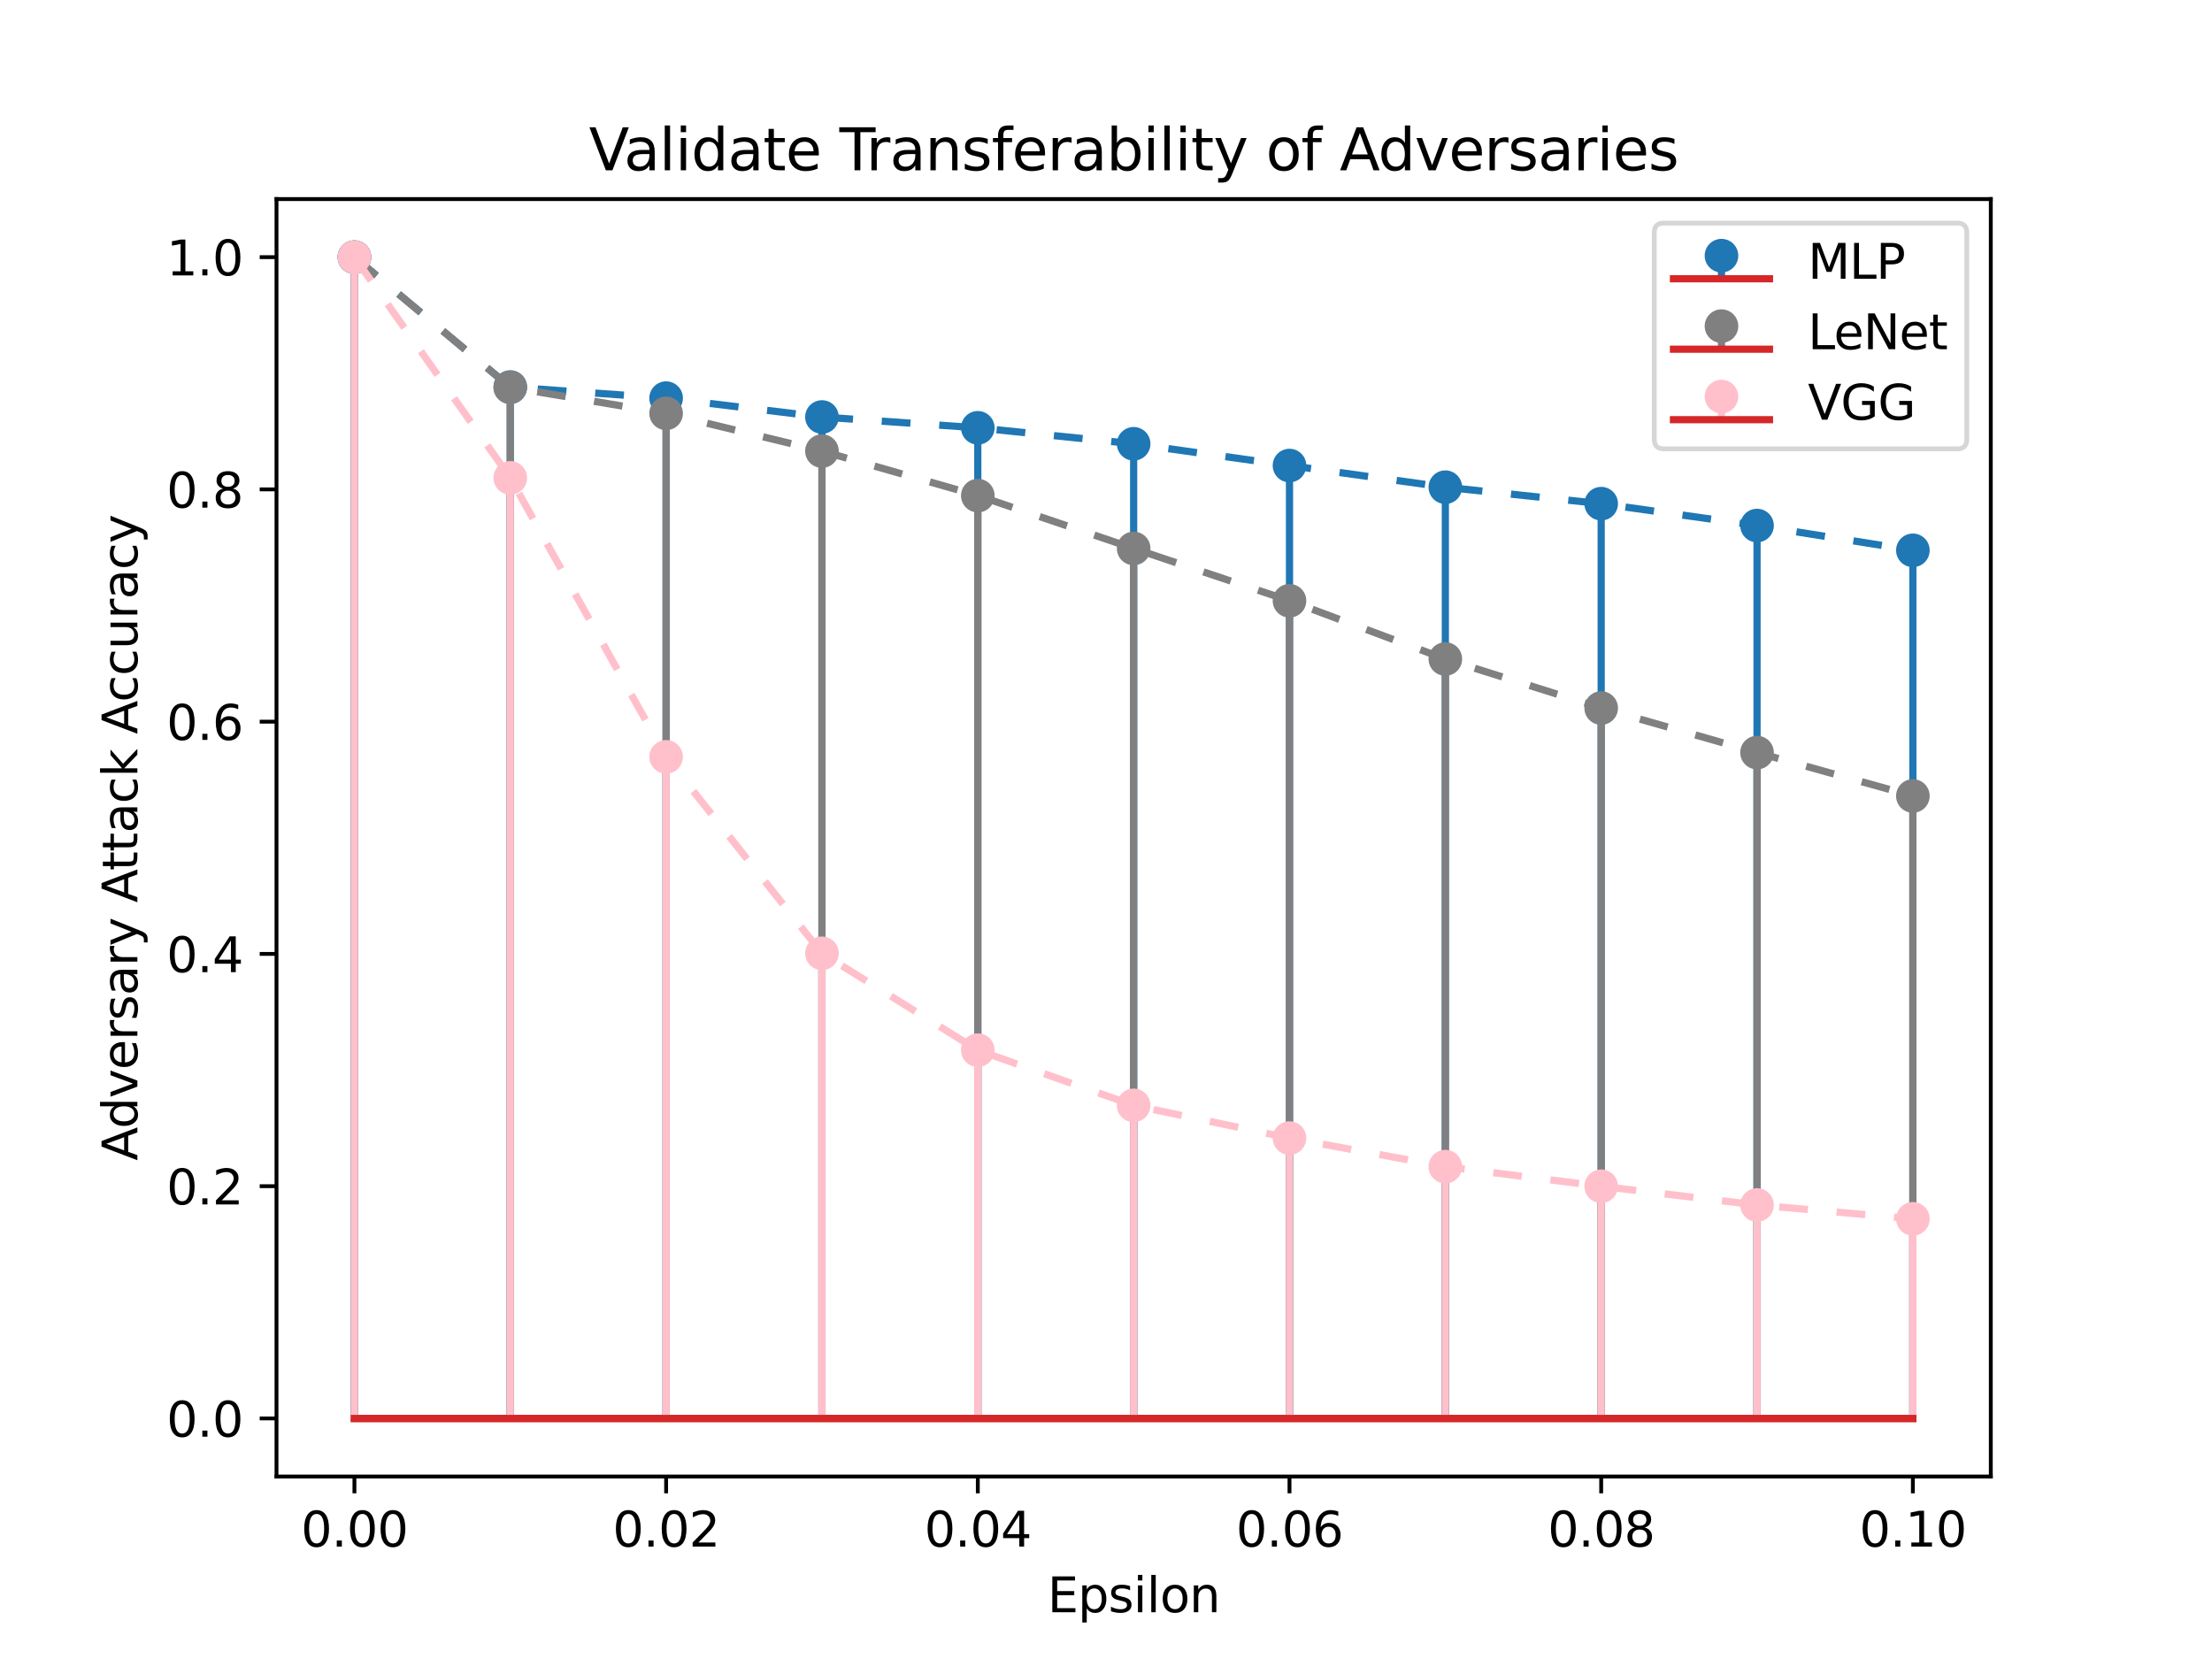 <?xml version="1.0" encoding="utf-8" standalone="no"?>
<!DOCTYPE svg PUBLIC "-//W3C//DTD SVG 1.1//EN"
  "http://www.w3.org/Graphics/SVG/1.1/DTD/svg11.dtd">
<svg xmlns:xlink="http://www.w3.org/1999/xlink" width="460.8pt" height="345.6pt" viewBox="0 0 460.8 345.6" xmlns="http://www.w3.org/2000/svg" version="1.1">
 <defs>
  <style type="text/css">*{stroke-linejoin: round; stroke-linecap: butt}</style>
 </defs>
 <g id="figure_1">
  <g id="patch_1">
   <path d="M 0 345.6 
L 460.8 345.6 
L 460.8 0 
L 0 0 
z
" style="fill: #ffffff"/>
  </g>
  <g id="axes_1">
   <g id="patch_2">
    <path d="M 57.6 307.584 
L 414.72 307.584 
L 414.72 41.472 
L 57.6 41.472 
z
" style="fill: #ffffff"/>
   </g>
   <g id="matplotlib.axis_1">
    <g id="xtick_1">
     <g id="line2d_1">
      <defs>
       <path id="m18d841c55f" d="M 0 0 
L 0 3.5 
" style="stroke: #000000; stroke-width: 0.8"/>
      </defs>
      <g>
       <use xlink:href="#m18d841c55f" x="73.833" y="307.584" style="stroke: #000000; stroke-width: 0.8"/>
      </g>
     </g>
     <g id="text_1">
      <!-- 0.00 -->
      <g transform="translate(62.7 322.182) scale(0.1 -0.1)">
       <defs>
        <path id="DejaVuSans-30" d="M 2034 4250 
Q 1547 4250 1301 3770 
Q 1056 3291 1056 2328 
Q 1056 1369 1301 889 
Q 1547 409 2034 409 
Q 2525 409 2770 889 
Q 3016 1369 3016 2328 
Q 3016 3291 2770 3770 
Q 2525 4250 2034 4250 
z
M 2034 4750 
Q 2819 4750 3233 4129 
Q 3647 3509 3647 2328 
Q 3647 1150 3233 529 
Q 2819 -91 2034 -91 
Q 1250 -91 836 529 
Q 422 1150 422 2328 
Q 422 3509 836 4129 
Q 1250 4750 2034 4750 
z
" transform="scale(0.016)"/>
        <path id="DejaVuSans-2e" d="M 684 794 
L 1344 794 
L 1344 0 
L 684 0 
L 684 794 
z
" transform="scale(0.016)"/>
       </defs>
       <use xlink:href="#DejaVuSans-30"/>
       <use xlink:href="#DejaVuSans-2e" x="63.623"/>
       <use xlink:href="#DejaVuSans-30" x="95.41"/>
       <use xlink:href="#DejaVuSans-30" x="159.033"/>
      </g>
     </g>
    </g>
    <g id="xtick_2">
     <g id="line2d_2">
      <g>
       <use xlink:href="#m18d841c55f" x="138.764" y="307.584" style="stroke: #000000; stroke-width: 0.8"/>
      </g>
     </g>
     <g id="text_2">
      <!-- 0.02 -->
      <g transform="translate(127.631 322.182) scale(0.1 -0.1)">
       <defs>
        <path id="DejaVuSans-32" d="M 1228 531 
L 3431 531 
L 3431 0 
L 469 0 
L 469 531 
Q 828 903 1448 1529 
Q 2069 2156 2228 2338 
Q 2531 2678 2651 2914 
Q 2772 3150 2772 3378 
Q 2772 3750 2511 3984 
Q 2250 4219 1831 4219 
Q 1534 4219 1204 4116 
Q 875 4013 500 3803 
L 500 4441 
Q 881 4594 1212 4672 
Q 1544 4750 1819 4750 
Q 2544 4750 2975 4387 
Q 3406 4025 3406 3419 
Q 3406 3131 3298 2873 
Q 3191 2616 2906 2266 
Q 2828 2175 2409 1742 
Q 1991 1309 1228 531 
z
" transform="scale(0.016)"/>
       </defs>
       <use xlink:href="#DejaVuSans-30"/>
       <use xlink:href="#DejaVuSans-2e" x="63.623"/>
       <use xlink:href="#DejaVuSans-30" x="95.41"/>
       <use xlink:href="#DejaVuSans-32" x="159.033"/>
      </g>
     </g>
    </g>
    <g id="xtick_3">
     <g id="line2d_3">
      <g>
       <use xlink:href="#m18d841c55f" x="203.695" y="307.584" style="stroke: #000000; stroke-width: 0.8"/>
      </g>
     </g>
     <g id="text_3">
      <!-- 0.04 -->
      <g transform="translate(192.562 322.182) scale(0.1 -0.1)">
       <defs>
        <path id="DejaVuSans-34" d="M 2419 4116 
L 825 1625 
L 2419 1625 
L 2419 4116 
z
M 2253 4666 
L 3047 4666 
L 3047 1625 
L 3713 1625 
L 3713 1100 
L 3047 1100 
L 3047 0 
L 2419 0 
L 2419 1100 
L 313 1100 
L 313 1709 
L 2253 4666 
z
" transform="scale(0.016)"/>
       </defs>
       <use xlink:href="#DejaVuSans-30"/>
       <use xlink:href="#DejaVuSans-2e" x="63.623"/>
       <use xlink:href="#DejaVuSans-30" x="95.41"/>
       <use xlink:href="#DejaVuSans-34" x="159.033"/>
      </g>
     </g>
    </g>
    <g id="xtick_4">
     <g id="line2d_4">
      <g>
       <use xlink:href="#m18d841c55f" x="268.625" y="307.584" style="stroke: #000000; stroke-width: 0.8"/>
      </g>
     </g>
     <g id="text_4">
      <!-- 0.06 -->
      <g transform="translate(257.493 322.182) scale(0.1 -0.1)">
       <defs>
        <path id="DejaVuSans-36" d="M 2113 2584 
Q 1688 2584 1439 2293 
Q 1191 2003 1191 1497 
Q 1191 994 1439 701 
Q 1688 409 2113 409 
Q 2538 409 2786 701 
Q 3034 994 3034 1497 
Q 3034 2003 2786 2293 
Q 2538 2584 2113 2584 
z
M 3366 4563 
L 3366 3988 
Q 3128 4100 2886 4159 
Q 2644 4219 2406 4219 
Q 1781 4219 1451 3797 
Q 1122 3375 1075 2522 
Q 1259 2794 1537 2939 
Q 1816 3084 2150 3084 
Q 2853 3084 3261 2657 
Q 3669 2231 3669 1497 
Q 3669 778 3244 343 
Q 2819 -91 2113 -91 
Q 1303 -91 875 529 
Q 447 1150 447 2328 
Q 447 3434 972 4092 
Q 1497 4750 2381 4750 
Q 2619 4750 2861 4703 
Q 3103 4656 3366 4563 
z
" transform="scale(0.016)"/>
       </defs>
       <use xlink:href="#DejaVuSans-30"/>
       <use xlink:href="#DejaVuSans-2e" x="63.623"/>
       <use xlink:href="#DejaVuSans-30" x="95.41"/>
       <use xlink:href="#DejaVuSans-36" x="159.033"/>
      </g>
     </g>
    </g>
    <g id="xtick_5">
     <g id="line2d_5">
      <g>
       <use xlink:href="#m18d841c55f" x="333.556" y="307.584" style="stroke: #000000; stroke-width: 0.8"/>
      </g>
     </g>
     <g id="text_5">
      <!-- 0.08 -->
      <g transform="translate(322.424 322.182) scale(0.1 -0.1)">
       <defs>
        <path id="DejaVuSans-38" d="M 2034 2216 
Q 1584 2216 1326 1975 
Q 1069 1734 1069 1313 
Q 1069 891 1326 650 
Q 1584 409 2034 409 
Q 2484 409 2743 651 
Q 3003 894 3003 1313 
Q 3003 1734 2745 1975 
Q 2488 2216 2034 2216 
z
M 1403 2484 
Q 997 2584 770 2862 
Q 544 3141 544 3541 
Q 544 4100 942 4425 
Q 1341 4750 2034 4750 
Q 2731 4750 3128 4425 
Q 3525 4100 3525 3541 
Q 3525 3141 3298 2862 
Q 3072 2584 2669 2484 
Q 3125 2378 3379 2068 
Q 3634 1759 3634 1313 
Q 3634 634 3220 271 
Q 2806 -91 2034 -91 
Q 1263 -91 848 271 
Q 434 634 434 1313 
Q 434 1759 690 2068 
Q 947 2378 1403 2484 
z
M 1172 3481 
Q 1172 3119 1398 2916 
Q 1625 2713 2034 2713 
Q 2441 2713 2670 2916 
Q 2900 3119 2900 3481 
Q 2900 3844 2670 4047 
Q 2441 4250 2034 4250 
Q 1625 4250 1398 4047 
Q 1172 3844 1172 3481 
z
" transform="scale(0.016)"/>
       </defs>
       <use xlink:href="#DejaVuSans-30"/>
       <use xlink:href="#DejaVuSans-2e" x="63.623"/>
       <use xlink:href="#DejaVuSans-30" x="95.41"/>
       <use xlink:href="#DejaVuSans-38" x="159.033"/>
      </g>
     </g>
    </g>
    <g id="xtick_6">
     <g id="line2d_6">
      <g>
       <use xlink:href="#m18d841c55f" x="398.487" y="307.584" style="stroke: #000000; stroke-width: 0.8"/>
      </g>
     </g>
     <g id="text_6">
      <!-- 0.10 -->
      <g transform="translate(387.354 322.182) scale(0.1 -0.1)">
       <defs>
        <path id="DejaVuSans-31" d="M 794 531 
L 1825 531 
L 1825 4091 
L 703 3866 
L 703 4441 
L 1819 4666 
L 2450 4666 
L 2450 531 
L 3481 531 
L 3481 0 
L 794 0 
L 794 531 
z
" transform="scale(0.016)"/>
       </defs>
       <use xlink:href="#DejaVuSans-30"/>
       <use xlink:href="#DejaVuSans-2e" x="63.623"/>
       <use xlink:href="#DejaVuSans-31" x="95.41"/>
       <use xlink:href="#DejaVuSans-30" x="159.033"/>
      </g>
     </g>
    </g>
    <g id="text_7">
     <!-- Epsilon -->
     <g transform="translate(218.215 335.861) scale(0.1 -0.1)">
      <defs>
       <path id="DejaVuSans-45" d="M 628 4666 
L 3578 4666 
L 3578 4134 
L 1259 4134 
L 1259 2753 
L 3481 2753 
L 3481 2222 
L 1259 2222 
L 1259 531 
L 3634 531 
L 3634 0 
L 628 0 
L 628 4666 
z
" transform="scale(0.016)"/>
       <path id="DejaVuSans-70" d="M 1159 525 
L 1159 -1331 
L 581 -1331 
L 581 3500 
L 1159 3500 
L 1159 2969 
Q 1341 3281 1617 3432 
Q 1894 3584 2278 3584 
Q 2916 3584 3314 3078 
Q 3713 2572 3713 1747 
Q 3713 922 3314 415 
Q 2916 -91 2278 -91 
Q 1894 -91 1617 61 
Q 1341 213 1159 525 
z
M 3116 1747 
Q 3116 2381 2855 2742 
Q 2594 3103 2138 3103 
Q 1681 3103 1420 2742 
Q 1159 2381 1159 1747 
Q 1159 1113 1420 752 
Q 1681 391 2138 391 
Q 2594 391 2855 752 
Q 3116 1113 3116 1747 
z
" transform="scale(0.016)"/>
       <path id="DejaVuSans-73" d="M 2834 3397 
L 2834 2853 
Q 2591 2978 2328 3040 
Q 2066 3103 1784 3103 
Q 1356 3103 1142 2972 
Q 928 2841 928 2578 
Q 928 2378 1081 2264 
Q 1234 2150 1697 2047 
L 1894 2003 
Q 2506 1872 2764 1633 
Q 3022 1394 3022 966 
Q 3022 478 2636 193 
Q 2250 -91 1575 -91 
Q 1294 -91 989 -36 
Q 684 19 347 128 
L 347 722 
Q 666 556 975 473 
Q 1284 391 1588 391 
Q 1994 391 2212 530 
Q 2431 669 2431 922 
Q 2431 1156 2273 1281 
Q 2116 1406 1581 1522 
L 1381 1569 
Q 847 1681 609 1914 
Q 372 2147 372 2553 
Q 372 3047 722 3315 
Q 1072 3584 1716 3584 
Q 2034 3584 2315 3537 
Q 2597 3491 2834 3397 
z
" transform="scale(0.016)"/>
       <path id="DejaVuSans-69" d="M 603 3500 
L 1178 3500 
L 1178 0 
L 603 0 
L 603 3500 
z
M 603 4863 
L 1178 4863 
L 1178 4134 
L 603 4134 
L 603 4863 
z
" transform="scale(0.016)"/>
       <path id="DejaVuSans-6c" d="M 603 4863 
L 1178 4863 
L 1178 0 
L 603 0 
L 603 4863 
z
" transform="scale(0.016)"/>
       <path id="DejaVuSans-6f" d="M 1959 3097 
Q 1497 3097 1228 2736 
Q 959 2375 959 1747 
Q 959 1119 1226 758 
Q 1494 397 1959 397 
Q 2419 397 2687 759 
Q 2956 1122 2956 1747 
Q 2956 2369 2687 2733 
Q 2419 3097 1959 3097 
z
M 1959 3584 
Q 2709 3584 3137 3096 
Q 3566 2609 3566 1747 
Q 3566 888 3137 398 
Q 2709 -91 1959 -91 
Q 1206 -91 779 398 
Q 353 888 353 1747 
Q 353 2609 779 3096 
Q 1206 3584 1959 3584 
z
" transform="scale(0.016)"/>
       <path id="DejaVuSans-6e" d="M 3513 2113 
L 3513 0 
L 2938 0 
L 2938 2094 
Q 2938 2591 2744 2837 
Q 2550 3084 2163 3084 
Q 1697 3084 1428 2787 
Q 1159 2491 1159 1978 
L 1159 0 
L 581 0 
L 581 3500 
L 1159 3500 
L 1159 2956 
Q 1366 3272 1645 3428 
Q 1925 3584 2291 3584 
Q 2894 3584 3203 3211 
Q 3513 2838 3513 2113 
z
" transform="scale(0.016)"/>
      </defs>
      <use xlink:href="#DejaVuSans-45"/>
      <use xlink:href="#DejaVuSans-70" x="63.184"/>
      <use xlink:href="#DejaVuSans-73" x="126.66"/>
      <use xlink:href="#DejaVuSans-69" x="178.76"/>
      <use xlink:href="#DejaVuSans-6c" x="206.543"/>
      <use xlink:href="#DejaVuSans-6f" x="234.326"/>
      <use xlink:href="#DejaVuSans-6e" x="295.508"/>
     </g>
    </g>
   </g>
   <g id="matplotlib.axis_2">
    <g id="ytick_1">
     <g id="line2d_7">
      <defs>
       <path id="m536940ba01" d="M 0 0 
L -3.5 0 
" style="stroke: #000000; stroke-width: 0.8"/>
      </defs>
      <g>
       <use xlink:href="#m536940ba01" x="57.6" y="295.488" style="stroke: #000000; stroke-width: 0.8"/>
      </g>
     </g>
     <g id="text_8">
      <!-- 0.0 -->
      <g transform="translate(34.697 299.287) scale(0.1 -0.1)">
       <use xlink:href="#DejaVuSans-30"/>
       <use xlink:href="#DejaVuSans-2e" x="63.623"/>
       <use xlink:href="#DejaVuSans-30" x="95.41"/>
      </g>
     </g>
    </g>
    <g id="ytick_2">
     <g id="line2d_8">
      <g>
       <use xlink:href="#m536940ba01" x="57.6" y="247.104" style="stroke: #000000; stroke-width: 0.8"/>
      </g>
     </g>
     <g id="text_9">
      <!-- 0.2 -->
      <g transform="translate(34.697 250.903) scale(0.1 -0.1)">
       <use xlink:href="#DejaVuSans-30"/>
       <use xlink:href="#DejaVuSans-2e" x="63.623"/>
       <use xlink:href="#DejaVuSans-32" x="95.41"/>
      </g>
     </g>
    </g>
    <g id="ytick_3">
     <g id="line2d_9">
      <g>
       <use xlink:href="#m536940ba01" x="57.6" y="198.72" style="stroke: #000000; stroke-width: 0.8"/>
      </g>
     </g>
     <g id="text_10">
      <!-- 0.4 -->
      <g transform="translate(34.697 202.519) scale(0.1 -0.1)">
       <use xlink:href="#DejaVuSans-30"/>
       <use xlink:href="#DejaVuSans-2e" x="63.623"/>
       <use xlink:href="#DejaVuSans-34" x="95.41"/>
      </g>
     </g>
    </g>
    <g id="ytick_4">
     <g id="line2d_10">
      <g>
       <use xlink:href="#m536940ba01" x="57.6" y="150.336" style="stroke: #000000; stroke-width: 0.8"/>
      </g>
     </g>
     <g id="text_11">
      <!-- 0.6 -->
      <g transform="translate(34.697 154.135) scale(0.1 -0.1)">
       <use xlink:href="#DejaVuSans-30"/>
       <use xlink:href="#DejaVuSans-2e" x="63.623"/>
       <use xlink:href="#DejaVuSans-36" x="95.41"/>
      </g>
     </g>
    </g>
    <g id="ytick_5">
     <g id="line2d_11">
      <g>
       <use xlink:href="#m536940ba01" x="57.6" y="101.952" style="stroke: #000000; stroke-width: 0.8"/>
      </g>
     </g>
     <g id="text_12">
      <!-- 0.8 -->
      <g transform="translate(34.697 105.751) scale(0.1 -0.1)">
       <use xlink:href="#DejaVuSans-30"/>
       <use xlink:href="#DejaVuSans-2e" x="63.623"/>
       <use xlink:href="#DejaVuSans-38" x="95.41"/>
      </g>
     </g>
    </g>
    <g id="ytick_6">
     <g id="line2d_12">
      <g>
       <use xlink:href="#m536940ba01" x="57.6" y="53.568" style="stroke: #000000; stroke-width: 0.8"/>
      </g>
     </g>
     <g id="text_13">
      <!-- 1.0 -->
      <g transform="translate(34.697 57.367) scale(0.1 -0.1)">
       <use xlink:href="#DejaVuSans-31"/>
       <use xlink:href="#DejaVuSans-2e" x="63.623"/>
       <use xlink:href="#DejaVuSans-30" x="95.41"/>
      </g>
     </g>
    </g>
    <g id="text_14">
     <!-- Adversary Attack Accuracy -->
     <g transform="translate(28.617 241.778) rotate(-90) scale(0.1 -0.1)">
      <defs>
       <path id="DejaVuSans-41" d="M 2188 4044 
L 1331 1722 
L 3047 1722 
L 2188 4044 
z
M 1831 4666 
L 2547 4666 
L 4325 0 
L 3669 0 
L 3244 1197 
L 1141 1197 
L 716 0 
L 50 0 
L 1831 4666 
z
" transform="scale(0.016)"/>
       <path id="DejaVuSans-64" d="M 2906 2969 
L 2906 4863 
L 3481 4863 
L 3481 0 
L 2906 0 
L 2906 525 
Q 2725 213 2448 61 
Q 2172 -91 1784 -91 
Q 1150 -91 751 415 
Q 353 922 353 1747 
Q 353 2572 751 3078 
Q 1150 3584 1784 3584 
Q 2172 3584 2448 3432 
Q 2725 3281 2906 2969 
z
M 947 1747 
Q 947 1113 1208 752 
Q 1469 391 1925 391 
Q 2381 391 2643 752 
Q 2906 1113 2906 1747 
Q 2906 2381 2643 2742 
Q 2381 3103 1925 3103 
Q 1469 3103 1208 2742 
Q 947 2381 947 1747 
z
" transform="scale(0.016)"/>
       <path id="DejaVuSans-76" d="M 191 3500 
L 800 3500 
L 1894 563 
L 2988 3500 
L 3597 3500 
L 2284 0 
L 1503 0 
L 191 3500 
z
" transform="scale(0.016)"/>
       <path id="DejaVuSans-65" d="M 3597 1894 
L 3597 1613 
L 953 1613 
Q 991 1019 1311 708 
Q 1631 397 2203 397 
Q 2534 397 2845 478 
Q 3156 559 3463 722 
L 3463 178 
Q 3153 47 2828 -22 
Q 2503 -91 2169 -91 
Q 1331 -91 842 396 
Q 353 884 353 1716 
Q 353 2575 817 3079 
Q 1281 3584 2069 3584 
Q 2775 3584 3186 3129 
Q 3597 2675 3597 1894 
z
M 3022 2063 
Q 3016 2534 2758 2815 
Q 2500 3097 2075 3097 
Q 1594 3097 1305 2825 
Q 1016 2553 972 2059 
L 3022 2063 
z
" transform="scale(0.016)"/>
       <path id="DejaVuSans-72" d="M 2631 2963 
Q 2534 3019 2420 3045 
Q 2306 3072 2169 3072 
Q 1681 3072 1420 2755 
Q 1159 2438 1159 1844 
L 1159 0 
L 581 0 
L 581 3500 
L 1159 3500 
L 1159 2956 
Q 1341 3275 1631 3429 
Q 1922 3584 2338 3584 
Q 2397 3584 2469 3576 
Q 2541 3569 2628 3553 
L 2631 2963 
z
" transform="scale(0.016)"/>
       <path id="DejaVuSans-61" d="M 2194 1759 
Q 1497 1759 1228 1600 
Q 959 1441 959 1056 
Q 959 750 1161 570 
Q 1363 391 1709 391 
Q 2188 391 2477 730 
Q 2766 1069 2766 1631 
L 2766 1759 
L 2194 1759 
z
M 3341 1997 
L 3341 0 
L 2766 0 
L 2766 531 
Q 2569 213 2275 61 
Q 1981 -91 1556 -91 
Q 1019 -91 701 211 
Q 384 513 384 1019 
Q 384 1609 779 1909 
Q 1175 2209 1959 2209 
L 2766 2209 
L 2766 2266 
Q 2766 2663 2505 2880 
Q 2244 3097 1772 3097 
Q 1472 3097 1187 3025 
Q 903 2953 641 2809 
L 641 3341 
Q 956 3463 1253 3523 
Q 1550 3584 1831 3584 
Q 2591 3584 2966 3190 
Q 3341 2797 3341 1997 
z
" transform="scale(0.016)"/>
       <path id="DejaVuSans-79" d="M 2059 -325 
Q 1816 -950 1584 -1140 
Q 1353 -1331 966 -1331 
L 506 -1331 
L 506 -850 
L 844 -850 
Q 1081 -850 1212 -737 
Q 1344 -625 1503 -206 
L 1606 56 
L 191 3500 
L 800 3500 
L 1894 763 
L 2988 3500 
L 3597 3500 
L 2059 -325 
z
" transform="scale(0.016)"/>
       <path id="DejaVuSans-20" transform="scale(0.016)"/>
       <path id="DejaVuSans-74" d="M 1172 4494 
L 1172 3500 
L 2356 3500 
L 2356 3053 
L 1172 3053 
L 1172 1153 
Q 1172 725 1289 603 
Q 1406 481 1766 481 
L 2356 481 
L 2356 0 
L 1766 0 
Q 1100 0 847 248 
Q 594 497 594 1153 
L 594 3053 
L 172 3053 
L 172 3500 
L 594 3500 
L 594 4494 
L 1172 4494 
z
" transform="scale(0.016)"/>
       <path id="DejaVuSans-63" d="M 3122 3366 
L 3122 2828 
Q 2878 2963 2633 3030 
Q 2388 3097 2138 3097 
Q 1578 3097 1268 2742 
Q 959 2388 959 1747 
Q 959 1106 1268 751 
Q 1578 397 2138 397 
Q 2388 397 2633 464 
Q 2878 531 3122 666 
L 3122 134 
Q 2881 22 2623 -34 
Q 2366 -91 2075 -91 
Q 1284 -91 818 406 
Q 353 903 353 1747 
Q 353 2603 823 3093 
Q 1294 3584 2113 3584 
Q 2378 3584 2631 3529 
Q 2884 3475 3122 3366 
z
" transform="scale(0.016)"/>
       <path id="DejaVuSans-6b" d="M 581 4863 
L 1159 4863 
L 1159 1991 
L 2875 3500 
L 3609 3500 
L 1753 1863 
L 3688 0 
L 2938 0 
L 1159 1709 
L 1159 0 
L 581 0 
L 581 4863 
z
" transform="scale(0.016)"/>
       <path id="DejaVuSans-75" d="M 544 1381 
L 544 3500 
L 1119 3500 
L 1119 1403 
Q 1119 906 1312 657 
Q 1506 409 1894 409 
Q 2359 409 2629 706 
Q 2900 1003 2900 1516 
L 2900 3500 
L 3475 3500 
L 3475 0 
L 2900 0 
L 2900 538 
Q 2691 219 2414 64 
Q 2138 -91 1772 -91 
Q 1169 -91 856 284 
Q 544 659 544 1381 
z
M 1991 3584 
L 1991 3584 
z
" transform="scale(0.016)"/>
      </defs>
      <use xlink:href="#DejaVuSans-41"/>
      <use xlink:href="#DejaVuSans-64" x="66.658"/>
      <use xlink:href="#DejaVuSans-76" x="130.135"/>
      <use xlink:href="#DejaVuSans-65" x="189.314"/>
      <use xlink:href="#DejaVuSans-72" x="250.838"/>
      <use xlink:href="#DejaVuSans-73" x="291.951"/>
      <use xlink:href="#DejaVuSans-61" x="344.051"/>
      <use xlink:href="#DejaVuSans-72" x="405.33"/>
      <use xlink:href="#DejaVuSans-79" x="446.443"/>
      <use xlink:href="#DejaVuSans-20" x="505.623"/>
      <use xlink:href="#DejaVuSans-41" x="537.41"/>
      <use xlink:href="#DejaVuSans-74" x="604.068"/>
      <use xlink:href="#DejaVuSans-74" x="643.277"/>
      <use xlink:href="#DejaVuSans-61" x="682.486"/>
      <use xlink:href="#DejaVuSans-63" x="743.766"/>
      <use xlink:href="#DejaVuSans-6b" x="798.746"/>
      <use xlink:href="#DejaVuSans-20" x="856.656"/>
      <use xlink:href="#DejaVuSans-41" x="888.443"/>
      <use xlink:href="#DejaVuSans-63" x="955.102"/>
      <use xlink:href="#DejaVuSans-63" x="1010.082"/>
      <use xlink:href="#DejaVuSans-75" x="1065.062"/>
      <use xlink:href="#DejaVuSans-72" x="1128.441"/>
      <use xlink:href="#DejaVuSans-61" x="1169.555"/>
      <use xlink:href="#DejaVuSans-63" x="1230.834"/>
      <use xlink:href="#DejaVuSans-79" x="1285.814"/>
     </g>
    </g>
   </g>
   <g id="LineCollection_1">
    <path d="M 73.833 295.488 
L 73.833 53.568 
" clip-path="url(#p77f140a821)" style="fill: none; stroke: #1f77b4; stroke-width: 1.5"/>
    <path d="M 106.298 295.488 
L 106.298 80.634 
" clip-path="url(#p77f140a821)" style="fill: none; stroke: #1f77b4; stroke-width: 1.5"/>
    <path d="M 138.764 295.488 
L 138.764 82.94 
" clip-path="url(#p77f140a821)" style="fill: none; stroke: #1f77b4; stroke-width: 1.5"/>
    <path d="M 171.229 295.488 
L 171.229 86.87 
" clip-path="url(#p77f140a821)" style="fill: none; stroke: #1f77b4; stroke-width: 1.5"/>
    <path d="M 203.695 295.488 
L 203.695 89.124 
" clip-path="url(#p77f140a821)" style="fill: none; stroke: #1f77b4; stroke-width: 1.5"/>
    <path d="M 236.16 295.488 
L 236.16 92.451 
" clip-path="url(#p77f140a821)" style="fill: none; stroke: #1f77b4; stroke-width: 1.5"/>
    <path d="M 268.625 295.488 
L 268.625 96.984 
" clip-path="url(#p77f140a821)" style="fill: none; stroke: #1f77b4; stroke-width: 1.5"/>
    <path d="M 301.091 295.488 
L 301.091 101.491 
" clip-path="url(#p77f140a821)" style="fill: none; stroke: #1f77b4; stroke-width: 1.5"/>
    <path d="M 333.556 295.488 
L 333.556 104.923 
" clip-path="url(#p77f140a821)" style="fill: none; stroke: #1f77b4; stroke-width: 1.5"/>
    <path d="M 366.022 295.488 
L 366.022 109.482 
" clip-path="url(#p77f140a821)" style="fill: none; stroke: #1f77b4; stroke-width: 1.5"/>
    <path d="M 398.487 295.488 
L 398.487 114.644 
" clip-path="url(#p77f140a821)" style="fill: none; stroke: #1f77b4; stroke-width: 1.5"/>
   </g>
   <g id="line2d_13">
    <defs>
     <path id="m3743af377e" d="M 0 3 
C 0.796 3 1.559 2.684 2.121 2.121 
C 2.684 1.559 3 0.796 3 0 
C 3 -0.796 2.684 -1.559 2.121 -2.121 
C 1.559 -2.684 0.796 -3 0 -3 
C -0.796 -3 -1.559 -2.684 -2.121 -2.121 
C -2.684 -1.559 -3 -0.796 -3 0 
C -3 0.796 -2.684 1.559 -2.121 2.121 
C -1.559 2.684 -0.796 3 0 3 
z
" style="stroke: #1f77b4"/>
    </defs>
    <g clip-path="url(#p77f140a821)">
     <use xlink:href="#m3743af377e" x="73.833" y="53.568" style="fill: #1f77b4; stroke: #1f77b4"/>
     <use xlink:href="#m3743af377e" x="106.298" y="80.634" style="fill: #1f77b4; stroke: #1f77b4"/>
     <use xlink:href="#m3743af377e" x="138.764" y="82.94" style="fill: #1f77b4; stroke: #1f77b4"/>
     <use xlink:href="#m3743af377e" x="171.229" y="86.87" style="fill: #1f77b4; stroke: #1f77b4"/>
     <use xlink:href="#m3743af377e" x="203.695" y="89.124" style="fill: #1f77b4; stroke: #1f77b4"/>
     <use xlink:href="#m3743af377e" x="236.16" y="92.451" style="fill: #1f77b4; stroke: #1f77b4"/>
     <use xlink:href="#m3743af377e" x="268.625" y="96.984" style="fill: #1f77b4; stroke: #1f77b4"/>
     <use xlink:href="#m3743af377e" x="301.091" y="101.491" style="fill: #1f77b4; stroke: #1f77b4"/>
     <use xlink:href="#m3743af377e" x="333.556" y="104.923" style="fill: #1f77b4; stroke: #1f77b4"/>
     <use xlink:href="#m3743af377e" x="366.022" y="109.482" style="fill: #1f77b4; stroke: #1f77b4"/>
     <use xlink:href="#m3743af377e" x="398.487" y="114.644" style="fill: #1f77b4; stroke: #1f77b4"/>
    </g>
   </g>
   <g id="line2d_14">
    <path d="M 73.833 295.488 
L 398.487 295.488 
" clip-path="url(#p77f140a821)" style="fill: none; stroke: #d62728; stroke-width: 1.5; stroke-linecap: square"/>
   </g>
   <g id="line2d_15">
    <path d="M 73.833 53.568 
L 106.298 80.634 
L 138.764 82.94 
L 171.229 86.87 
L 203.695 89.124 
L 236.16 92.451 
L 268.625 96.984 
L 301.091 101.491 
L 333.556 104.923 
L 366.022 109.482 
L 398.487 114.644 
" clip-path="url(#p77f140a821)" style="fill: none; stroke-dasharray: 6,6; stroke-dashoffset: 0; stroke: #1f77b4; stroke-width: 1.5"/>
   </g>
   <g id="LineCollection_2">
    <path d="M 73.833 295.488 
L 73.833 53.568 
" clip-path="url(#p77f140a821)" style="fill: none; stroke: #808080; stroke-width: 1.5"/>
    <path d="M 106.298 295.488 
L 106.298 80.687 
" clip-path="url(#p77f140a821)" style="fill: none; stroke: #808080; stroke-width: 1.5"/>
    <path d="M 138.764 295.488 
L 138.764 86.11 
" clip-path="url(#p77f140a821)" style="fill: none; stroke: #808080; stroke-width: 1.5"/>
    <path d="M 171.229 295.488 
L 171.229 93.971 
" clip-path="url(#p77f140a821)" style="fill: none; stroke: #808080; stroke-width: 1.5"/>
    <path d="M 203.695 295.488 
L 203.695 103.246 
" clip-path="url(#p77f140a821)" style="fill: none; stroke: #808080; stroke-width: 1.5"/>
    <path d="M 236.16 295.488 
L 236.16 114.251 
" clip-path="url(#p77f140a821)" style="fill: none; stroke: #808080; stroke-width: 1.5"/>
    <path d="M 268.625 295.488 
L 268.625 125.151 
" clip-path="url(#p77f140a821)" style="fill: none; stroke: #808080; stroke-width: 1.5"/>
    <path d="M 301.091 295.488 
L 301.091 137.282 
" clip-path="url(#p77f140a821)" style="fill: none; stroke: #808080; stroke-width: 1.5"/>
    <path d="M 333.556 295.488 
L 333.556 147.501 
" clip-path="url(#p77f140a821)" style="fill: none; stroke: #808080; stroke-width: 1.5"/>
    <path d="M 366.022 295.488 
L 366.022 156.776 
" clip-path="url(#p77f140a821)" style="fill: none; stroke: #808080; stroke-width: 1.5"/>
    <path d="M 398.487 295.488 
L 398.487 165.816 
" clip-path="url(#p77f140a821)" style="fill: none; stroke: #808080; stroke-width: 1.5"/>
   </g>
   <g id="line2d_16">
    <defs>
     <path id="mee9e611be7" d="M 0 3 
C 0.796 3 1.559 2.684 2.121 2.121 
C 2.684 1.559 3 0.796 3 0 
C 3 -0.796 2.684 -1.559 2.121 -2.121 
C 1.559 -2.684 0.796 -3 0 -3 
C -0.796 -3 -1.559 -2.684 -2.121 -2.121 
C -2.684 -1.559 -3 -0.796 -3 0 
C -3 0.796 -2.684 1.559 -2.121 2.121 
C -1.559 2.684 -0.796 3 0 3 
z
" style="stroke: #808080"/>
    </defs>
    <g clip-path="url(#p77f140a821)">
     <use xlink:href="#mee9e611be7" x="73.833" y="53.568" style="fill: #808080; stroke: #808080"/>
     <use xlink:href="#mee9e611be7" x="106.298" y="80.687" style="fill: #808080; stroke: #808080"/>
     <use xlink:href="#mee9e611be7" x="138.764" y="86.11" style="fill: #808080; stroke: #808080"/>
     <use xlink:href="#mee9e611be7" x="171.229" y="93.971" style="fill: #808080; stroke: #808080"/>
     <use xlink:href="#mee9e611be7" x="203.695" y="103.246" style="fill: #808080; stroke: #808080"/>
     <use xlink:href="#mee9e611be7" x="236.16" y="114.251" style="fill: #808080; stroke: #808080"/>
     <use xlink:href="#mee9e611be7" x="268.625" y="125.151" style="fill: #808080; stroke: #808080"/>
     <use xlink:href="#mee9e611be7" x="301.091" y="137.282" style="fill: #808080; stroke: #808080"/>
     <use xlink:href="#mee9e611be7" x="333.556" y="147.501" style="fill: #808080; stroke: #808080"/>
     <use xlink:href="#mee9e611be7" x="366.022" y="156.776" style="fill: #808080; stroke: #808080"/>
     <use xlink:href="#mee9e611be7" x="398.487" y="165.816" style="fill: #808080; stroke: #808080"/>
    </g>
   </g>
   <g id="line2d_17">
    <path d="M 73.833 295.488 
L 398.487 295.488 
" clip-path="url(#p77f140a821)" style="fill: none; stroke: #d62728; stroke-width: 1.5; stroke-linecap: square"/>
   </g>
   <g id="line2d_18">
    <path d="M 73.833 53.568 
L 106.298 80.687 
L 138.764 86.11 
L 171.229 93.971 
L 203.695 103.246 
L 236.16 114.251 
L 268.625 125.151 
L 301.091 137.282 
L 333.556 147.501 
L 366.022 156.776 
L 398.487 165.816 
" clip-path="url(#p77f140a821)" style="fill: none; stroke-dasharray: 6,6; stroke-dashoffset: 0; stroke: #808080; stroke-width: 1.5"/>
   </g>
   <g id="LineCollection_3">
    <path d="M 73.833 295.488 
L 73.833 53.568 
" clip-path="url(#p77f140a821)" style="fill: none; stroke: #ffc0cb; stroke-width: 1.5"/>
    <path d="M 106.298 295.488 
L 106.298 99.552 
" clip-path="url(#p77f140a821)" style="fill: none; stroke: #ffc0cb; stroke-width: 1.5"/>
    <path d="M 138.764 295.488 
L 138.764 157.667 
" clip-path="url(#p77f140a821)" style="fill: none; stroke: #ffc0cb; stroke-width: 1.5"/>
    <path d="M 171.229 295.488 
L 171.229 198.594 
" clip-path="url(#p77f140a821)" style="fill: none; stroke: #ffc0cb; stroke-width: 1.5"/>
    <path d="M 203.695 295.488 
L 203.695 218.77 
" clip-path="url(#p77f140a821)" style="fill: none; stroke: #ffc0cb; stroke-width: 1.5"/>
    <path d="M 236.16 295.488 
L 236.16 230.272 
" clip-path="url(#p77f140a821)" style="fill: none; stroke: #ffc0cb; stroke-width: 1.5"/>
    <path d="M 268.625 295.488 
L 268.625 237.084 
" clip-path="url(#p77f140a821)" style="fill: none; stroke: #ffc0cb; stroke-width: 1.5"/>
    <path d="M 301.091 295.488 
L 301.091 243.032 
" clip-path="url(#p77f140a821)" style="fill: none; stroke: #ffc0cb; stroke-width: 1.5"/>
    <path d="M 333.556 295.488 
L 333.556 247.12 
" clip-path="url(#p77f140a821)" style="fill: none; stroke: #ffc0cb; stroke-width: 1.5"/>
    <path d="M 366.022 295.488 
L 366.022 251.024 
" clip-path="url(#p77f140a821)" style="fill: none; stroke: #ffc0cb; stroke-width: 1.5"/>
    <path d="M 398.487 295.488 
L 398.487 253.906 
" clip-path="url(#p77f140a821)" style="fill: none; stroke: #ffc0cb; stroke-width: 1.5"/>
   </g>
   <g id="line2d_19">
    <defs>
     <path id="m9277bf0d4a" d="M 0 3 
C 0.796 3 1.559 2.684 2.121 2.121 
C 2.684 1.559 3 0.796 3 0 
C 3 -0.796 2.684 -1.559 2.121 -2.121 
C 1.559 -2.684 0.796 -3 0 -3 
C -0.796 -3 -1.559 -2.684 -2.121 -2.121 
C -2.684 -1.559 -3 -0.796 -3 0 
C -3 0.796 -2.684 1.559 -2.121 2.121 
C -1.559 2.684 -0.796 3 0 3 
z
" style="stroke: #ffc0cb"/>
    </defs>
    <g clip-path="url(#p77f140a821)">
     <use xlink:href="#m9277bf0d4a" x="73.833" y="53.568" style="fill: #ffc0cb; stroke: #ffc0cb"/>
     <use xlink:href="#m9277bf0d4a" x="106.298" y="99.552" style="fill: #ffc0cb; stroke: #ffc0cb"/>
     <use xlink:href="#m9277bf0d4a" x="138.764" y="157.667" style="fill: #ffc0cb; stroke: #ffc0cb"/>
     <use xlink:href="#m9277bf0d4a" x="171.229" y="198.594" style="fill: #ffc0cb; stroke: #ffc0cb"/>
     <use xlink:href="#m9277bf0d4a" x="203.695" y="218.77" style="fill: #ffc0cb; stroke: #ffc0cb"/>
     <use xlink:href="#m9277bf0d4a" x="236.16" y="230.272" style="fill: #ffc0cb; stroke: #ffc0cb"/>
     <use xlink:href="#m9277bf0d4a" x="268.625" y="237.084" style="fill: #ffc0cb; stroke: #ffc0cb"/>
     <use xlink:href="#m9277bf0d4a" x="301.091" y="243.032" style="fill: #ffc0cb; stroke: #ffc0cb"/>
     <use xlink:href="#m9277bf0d4a" x="333.556" y="247.12" style="fill: #ffc0cb; stroke: #ffc0cb"/>
     <use xlink:href="#m9277bf0d4a" x="366.022" y="251.024" style="fill: #ffc0cb; stroke: #ffc0cb"/>
     <use xlink:href="#m9277bf0d4a" x="398.487" y="253.906" style="fill: #ffc0cb; stroke: #ffc0cb"/>
    </g>
   </g>
   <g id="line2d_20">
    <path d="M 73.833 295.488 
L 398.487 295.488 
" clip-path="url(#p77f140a821)" style="fill: none; stroke: #d62728; stroke-width: 1.5; stroke-linecap: square"/>
   </g>
   <g id="line2d_21">
    <path d="M 73.833 53.568 
L 106.298 99.552 
L 138.764 157.667 
L 171.229 198.594 
L 203.695 218.77 
L 236.16 230.272 
L 268.625 237.084 
L 301.091 243.032 
L 333.556 247.12 
L 366.022 251.024 
L 398.487 253.906 
" clip-path="url(#p77f140a821)" style="fill: none; stroke-dasharray: 6,6; stroke-dashoffset: 0; stroke: #ffc0cb; stroke-width: 1.5"/>
   </g>
   <g id="patch_3">
    <path d="M 57.6 307.584 
L 57.6 41.472 
" style="fill: none; stroke: #000000; stroke-width: 0.8; stroke-linejoin: miter; stroke-linecap: square"/>
   </g>
   <g id="patch_4">
    <path d="M 414.72 307.584 
L 414.72 41.472 
" style="fill: none; stroke: #000000; stroke-width: 0.8; stroke-linejoin: miter; stroke-linecap: square"/>
   </g>
   <g id="patch_5">
    <path d="M 57.6 307.584 
L 414.72 307.584 
" style="fill: none; stroke: #000000; stroke-width: 0.8; stroke-linejoin: miter; stroke-linecap: square"/>
   </g>
   <g id="patch_6">
    <path d="M 57.6 41.472 
L 414.72 41.472 
" style="fill: none; stroke: #000000; stroke-width: 0.8; stroke-linejoin: miter; stroke-linecap: square"/>
   </g>
   <g id="text_15">
    <!-- Validate Transferability of Adversaries -->
    <g transform="translate(122.692 35.472) scale(0.12 -0.12)">
     <defs>
      <path id="DejaVuSans-56" d="M 1831 0 
L 50 4666 
L 709 4666 
L 2188 738 
L 3669 4666 
L 4325 4666 
L 2547 0 
L 1831 0 
z
" transform="scale(0.016)"/>
      <path id="DejaVuSans-54" d="M -19 4666 
L 3928 4666 
L 3928 4134 
L 2272 4134 
L 2272 0 
L 1638 0 
L 1638 4134 
L -19 4134 
L -19 4666 
z
" transform="scale(0.016)"/>
      <path id="DejaVuSans-66" d="M 2375 4863 
L 2375 4384 
L 1825 4384 
Q 1516 4384 1395 4259 
Q 1275 4134 1275 3809 
L 1275 3500 
L 2222 3500 
L 2222 3053 
L 1275 3053 
L 1275 0 
L 697 0 
L 697 3053 
L 147 3053 
L 147 3500 
L 697 3500 
L 697 3744 
Q 697 4328 969 4595 
Q 1241 4863 1831 4863 
L 2375 4863 
z
" transform="scale(0.016)"/>
      <path id="DejaVuSans-62" d="M 3116 1747 
Q 3116 2381 2855 2742 
Q 2594 3103 2138 3103 
Q 1681 3103 1420 2742 
Q 1159 2381 1159 1747 
Q 1159 1113 1420 752 
Q 1681 391 2138 391 
Q 2594 391 2855 752 
Q 3116 1113 3116 1747 
z
M 1159 2969 
Q 1341 3281 1617 3432 
Q 1894 3584 2278 3584 
Q 2916 3584 3314 3078 
Q 3713 2572 3713 1747 
Q 3713 922 3314 415 
Q 2916 -91 2278 -91 
Q 1894 -91 1617 61 
Q 1341 213 1159 525 
L 1159 0 
L 581 0 
L 581 4863 
L 1159 4863 
L 1159 2969 
z
" transform="scale(0.016)"/>
     </defs>
     <use xlink:href="#DejaVuSans-56"/>
     <use xlink:href="#DejaVuSans-61" x="60.658"/>
     <use xlink:href="#DejaVuSans-6c" x="121.938"/>
     <use xlink:href="#DejaVuSans-69" x="149.721"/>
     <use xlink:href="#DejaVuSans-64" x="177.504"/>
     <use xlink:href="#DejaVuSans-61" x="240.98"/>
     <use xlink:href="#DejaVuSans-74" x="302.26"/>
     <use xlink:href="#DejaVuSans-65" x="341.469"/>
     <use xlink:href="#DejaVuSans-20" x="402.992"/>
     <use xlink:href="#DejaVuSans-54" x="434.779"/>
     <use xlink:href="#DejaVuSans-72" x="481.113"/>
     <use xlink:href="#DejaVuSans-61" x="522.227"/>
     <use xlink:href="#DejaVuSans-6e" x="583.506"/>
     <use xlink:href="#DejaVuSans-73" x="646.885"/>
     <use xlink:href="#DejaVuSans-66" x="698.984"/>
     <use xlink:href="#DejaVuSans-65" x="734.189"/>
     <use xlink:href="#DejaVuSans-72" x="795.713"/>
     <use xlink:href="#DejaVuSans-61" x="836.826"/>
     <use xlink:href="#DejaVuSans-62" x="898.105"/>
     <use xlink:href="#DejaVuSans-69" x="961.582"/>
     <use xlink:href="#DejaVuSans-6c" x="989.365"/>
     <use xlink:href="#DejaVuSans-69" x="1017.148"/>
     <use xlink:href="#DejaVuSans-74" x="1044.932"/>
     <use xlink:href="#DejaVuSans-79" x="1084.141"/>
     <use xlink:href="#DejaVuSans-20" x="1143.32"/>
     <use xlink:href="#DejaVuSans-6f" x="1175.107"/>
     <use xlink:href="#DejaVuSans-66" x="1236.289"/>
     <use xlink:href="#DejaVuSans-20" x="1271.494"/>
     <use xlink:href="#DejaVuSans-41" x="1303.281"/>
     <use xlink:href="#DejaVuSans-64" x="1369.939"/>
     <use xlink:href="#DejaVuSans-76" x="1433.416"/>
     <use xlink:href="#DejaVuSans-65" x="1492.596"/>
     <use xlink:href="#DejaVuSans-72" x="1554.119"/>
     <use xlink:href="#DejaVuSans-73" x="1595.232"/>
     <use xlink:href="#DejaVuSans-61" x="1647.332"/>
     <use xlink:href="#DejaVuSans-72" x="1708.611"/>
     <use xlink:href="#DejaVuSans-69" x="1749.725"/>
     <use xlink:href="#DejaVuSans-65" x="1777.508"/>
     <use xlink:href="#DejaVuSans-73" x="1839.031"/>
    </g>
   </g>
   <g id="legend_1">
    <g id="patch_7">
     <path d="M 346.615 93.506 
L 407.72 93.506 
Q 409.72 93.506 409.72 91.506 
L 409.72 48.472 
Q 409.72 46.472 407.72 46.472 
L 346.615 46.472 
Q 344.615 46.472 344.615 48.472 
L 344.615 91.506 
Q 344.615 93.506 346.615 93.506 
z
" style="fill: #ffffff; opacity: 0.8; stroke: #cccccc; stroke-linejoin: miter"/>
    </g>
    <g id="line2d_22">
     <path d="M 358.615 58.07 
L 358.615 53.258 
" style="fill: none; stroke: #1f77b4; stroke-width: 1.5"/>
    </g>
    <g id="line2d_23">
     <path d="M 348.615 58.07 
L 368.615 58.07 
" style="fill: none; stroke: #d62728; stroke-width: 1.5; stroke-linecap: square"/>
    </g>
    <g id="line2d_24">
     <g>
      <use xlink:href="#m3743af377e" x="358.615" y="53.258" style="fill: #1f77b4; stroke: #1f77b4"/>
     </g>
    </g>
    <g id="text_16">
     <!-- MLP -->
     <g transform="translate(376.615 58.07) scale(0.1 -0.1)">
      <defs>
       <path id="DejaVuSans-4d" d="M 628 4666 
L 1569 4666 
L 2759 1491 
L 3956 4666 
L 4897 4666 
L 4897 0 
L 4281 0 
L 4281 4097 
L 3078 897 
L 2444 897 
L 1241 4097 
L 1241 0 
L 628 0 
L 628 4666 
z
" transform="scale(0.016)"/>
       <path id="DejaVuSans-4c" d="M 628 4666 
L 1259 4666 
L 1259 531 
L 3531 531 
L 3531 0 
L 628 0 
L 628 4666 
z
" transform="scale(0.016)"/>
       <path id="DejaVuSans-50" d="M 1259 4147 
L 1259 2394 
L 2053 2394 
Q 2494 2394 2734 2622 
Q 2975 2850 2975 3272 
Q 2975 3691 2734 3919 
Q 2494 4147 2053 4147 
L 1259 4147 
z
M 628 4666 
L 2053 4666 
Q 2838 4666 3239 4311 
Q 3641 3956 3641 3272 
Q 3641 2581 3239 2228 
Q 2838 1875 2053 1875 
L 1259 1875 
L 1259 0 
L 628 0 
L 628 4666 
z
" transform="scale(0.016)"/>
      </defs>
      <use xlink:href="#DejaVuSans-4d"/>
      <use xlink:href="#DejaVuSans-4c" x="86.279"/>
      <use xlink:href="#DejaVuSans-50" x="141.992"/>
     </g>
    </g>
    <g id="line2d_25">
     <path d="M 358.615 72.749 
L 358.615 67.936 
" style="fill: none; stroke: #808080; stroke-width: 1.5"/>
    </g>
    <g id="line2d_26">
     <path d="M 348.615 72.749 
L 368.615 72.749 
" style="fill: none; stroke: #d62728; stroke-width: 1.5; stroke-linecap: square"/>
    </g>
    <g id="line2d_27">
     <g>
      <use xlink:href="#mee9e611be7" x="358.615" y="67.936" style="fill: #808080; stroke: #808080"/>
     </g>
    </g>
    <g id="text_17">
     <!-- LeNet -->
     <g transform="translate(376.615 72.749) scale(0.1 -0.1)">
      <defs>
       <path id="DejaVuSans-4e" d="M 628 4666 
L 1478 4666 
L 3547 763 
L 3547 4666 
L 4159 4666 
L 4159 0 
L 3309 0 
L 1241 3903 
L 1241 0 
L 628 0 
L 628 4666 
z
" transform="scale(0.016)"/>
      </defs>
      <use xlink:href="#DejaVuSans-4c"/>
      <use xlink:href="#DejaVuSans-65" x="53.963"/>
      <use xlink:href="#DejaVuSans-4e" x="115.486"/>
      <use xlink:href="#DejaVuSans-65" x="190.291"/>
      <use xlink:href="#DejaVuSans-74" x="251.814"/>
     </g>
    </g>
    <g id="line2d_28">
     <path d="M 358.615 87.427 
L 358.615 82.614 
" style="fill: none; stroke: #ffc0cb; stroke-width: 1.5"/>
    </g>
    <g id="line2d_29">
     <path d="M 348.615 87.427 
L 368.615 87.427 
" style="fill: none; stroke: #d62728; stroke-width: 1.5; stroke-linecap: square"/>
    </g>
    <g id="line2d_30">
     <g>
      <use xlink:href="#m9277bf0d4a" x="358.615" y="82.614" style="fill: #ffc0cb; stroke: #ffc0cb"/>
     </g>
    </g>
    <g id="text_18">
     <!-- VGG -->
     <g transform="translate(376.615 87.427) scale(0.1 -0.1)">
      <defs>
       <path id="DejaVuSans-47" d="M 3809 666 
L 3809 1919 
L 2778 1919 
L 2778 2438 
L 4434 2438 
L 4434 434 
Q 4069 175 3628 42 
Q 3188 -91 2688 -91 
Q 1594 -91 976 548 
Q 359 1188 359 2328 
Q 359 3472 976 4111 
Q 1594 4750 2688 4750 
Q 3144 4750 3555 4637 
Q 3966 4525 4313 4306 
L 4313 3634 
Q 3963 3931 3569 4081 
Q 3175 4231 2741 4231 
Q 1884 4231 1454 3753 
Q 1025 3275 1025 2328 
Q 1025 1384 1454 906 
Q 1884 428 2741 428 
Q 3075 428 3337 486 
Q 3600 544 3809 666 
z
" transform="scale(0.016)"/>
      </defs>
      <use xlink:href="#DejaVuSans-56"/>
      <use xlink:href="#DejaVuSans-47" x="68.408"/>
      <use xlink:href="#DejaVuSans-47" x="145.898"/>
     </g>
    </g>
   </g>
  </g>
 </g>
 <defs>
  <clipPath id="p77f140a821">
   <rect x="57.6" y="41.472" width="357.12" height="266.112"/>
  </clipPath>
 </defs>
</svg>
